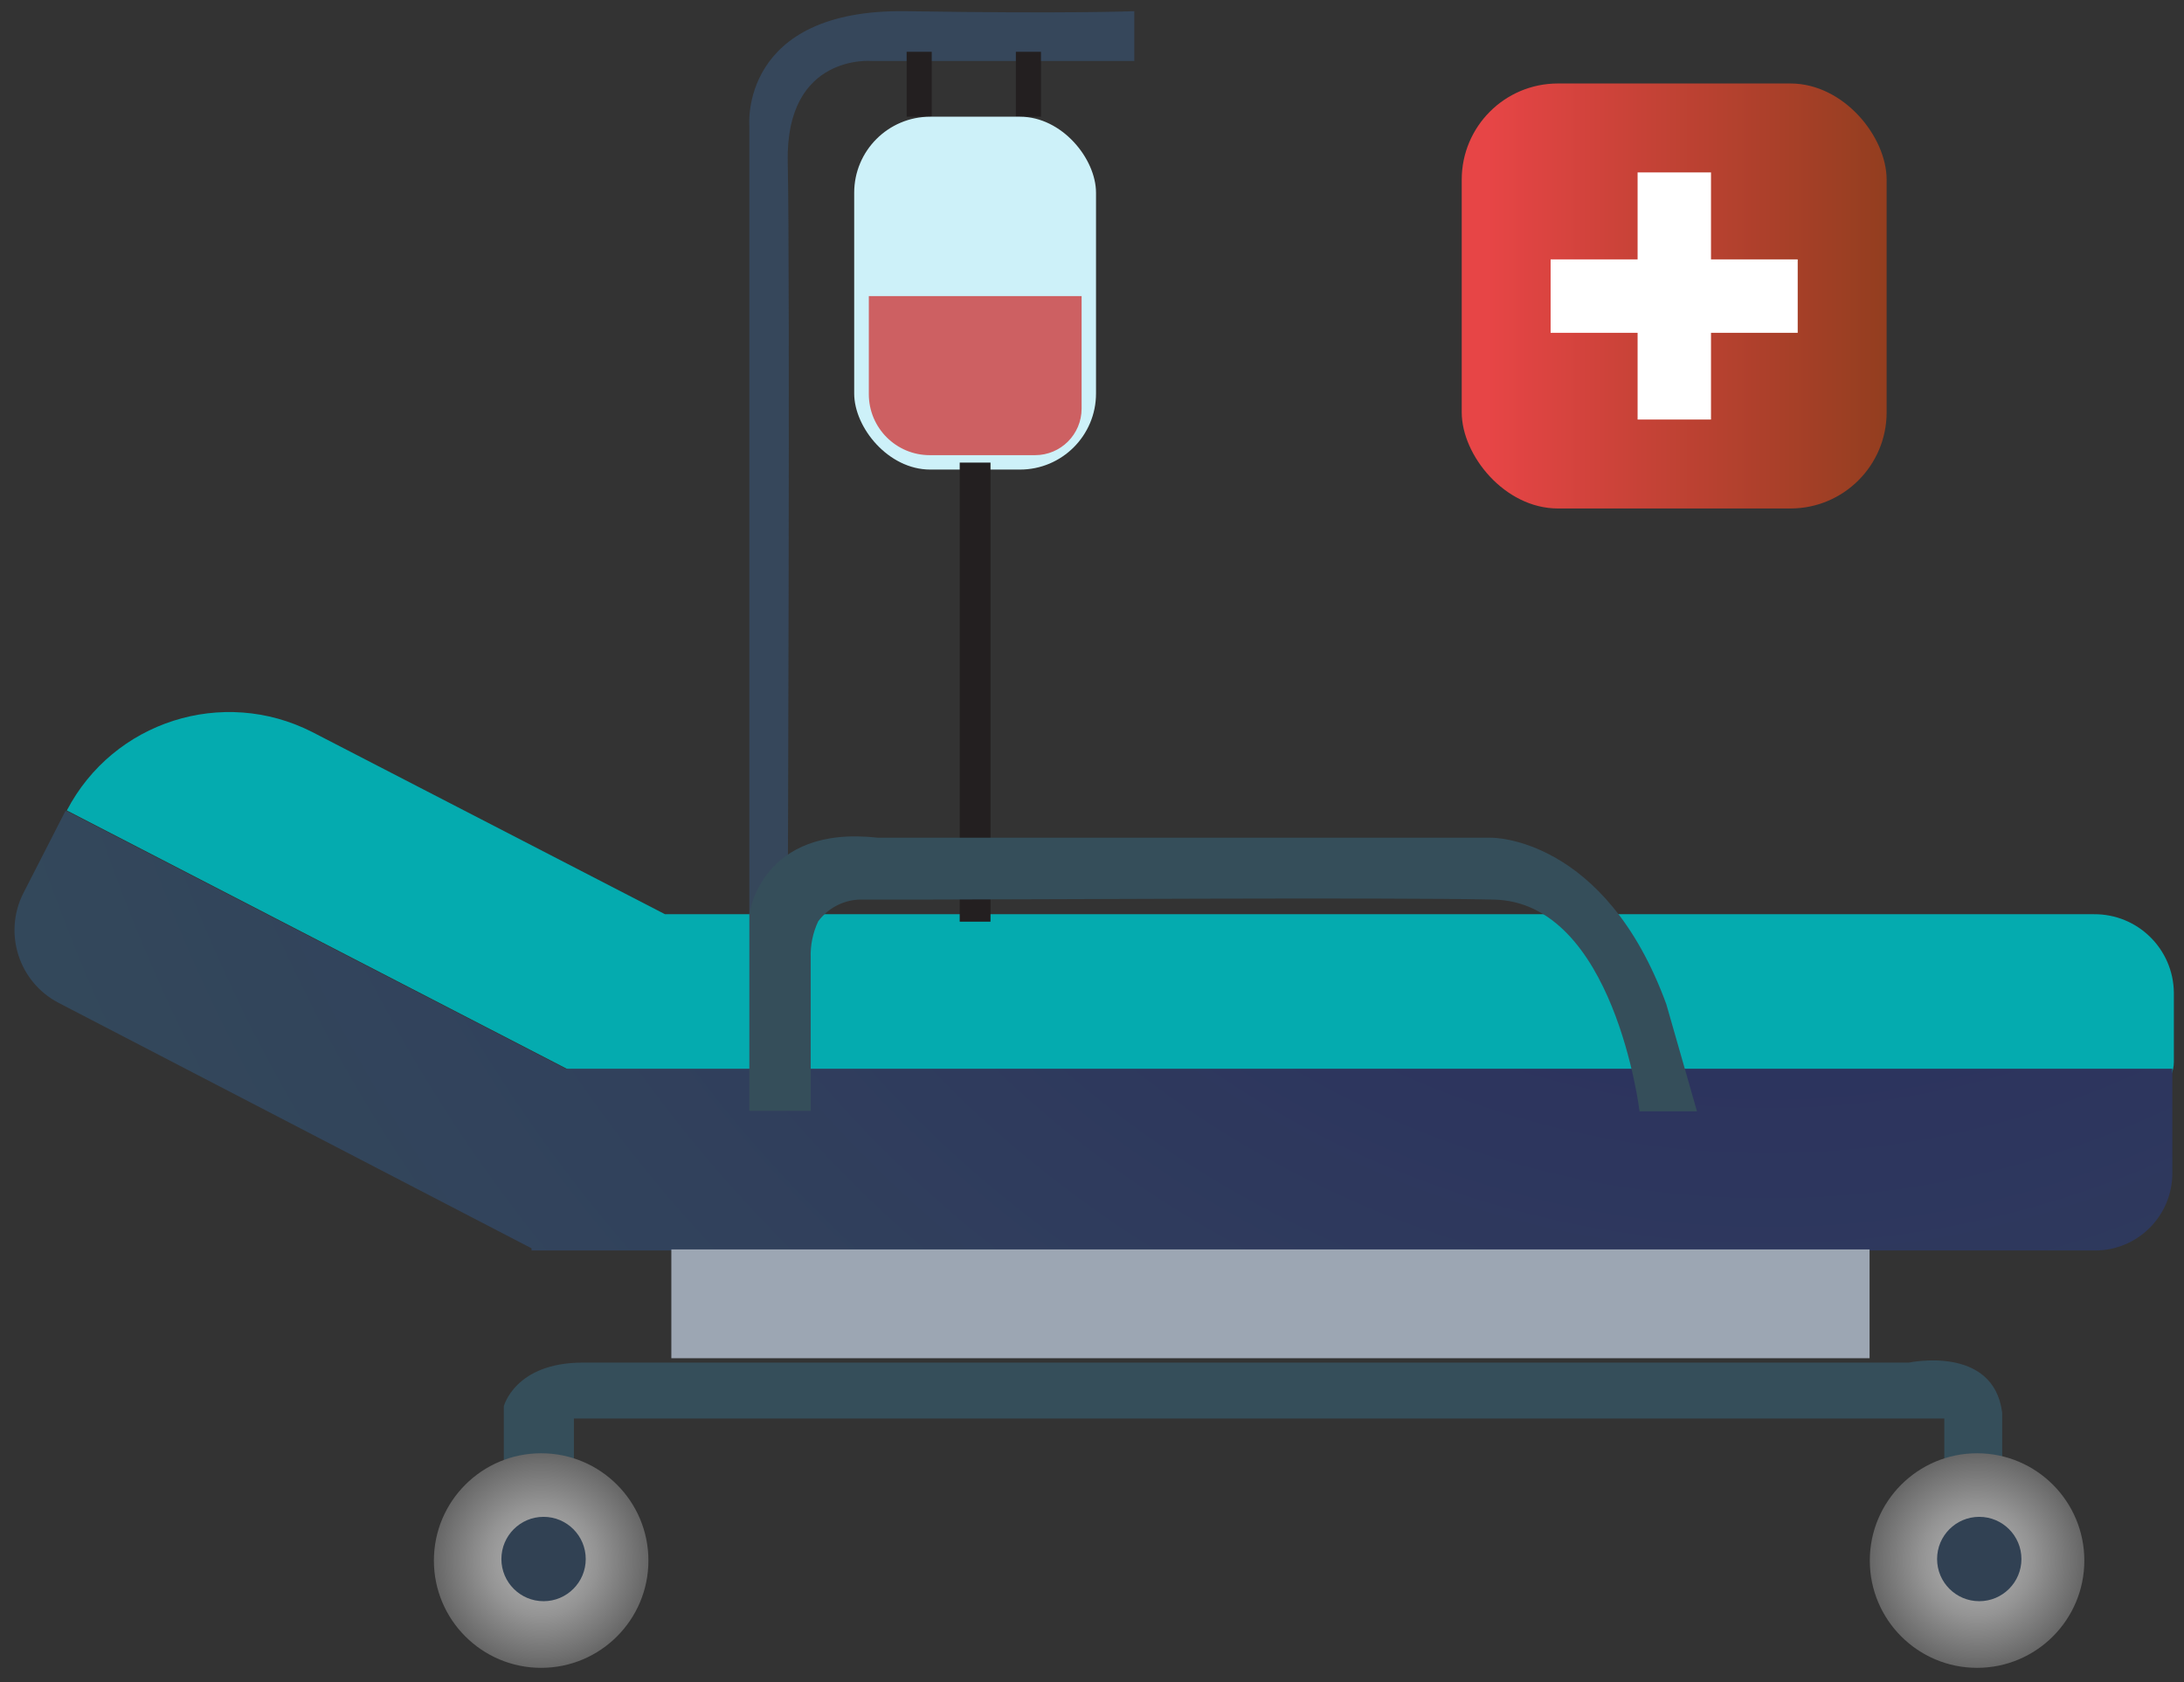 <svg xmlns="http://www.w3.org/2000/svg" width="87" height="67" viewBox="0 0 87 67">
    <rect x="0" y="0" width="87" height="67" fill="#333333" stroke="none"/>
    <defs>
        <radialGradient id="3wdhoq7r0a" cx="81.271%" cy="-121.88%" r="520.338%" fx="81.271%" fy="-121.88%" gradientTransform="matrix(.204 0 0 1 .647 0)">
            <stop offset="0%" stop-color="#262261"/>
            <stop offset="61%" stop-color="#31415C"/>
            <stop offset="97%" stop-color="#354E5A"/>
        </radialGradient>
        <radialGradient id="zwl3z8zeob" cx="50%" cy="50%" r="50%" fx="50%" fy="50%">
            <stop offset="0%" stop-color="#B3B3B3"/>
            <stop offset="20%" stop-color="#ABABAB"/>
            <stop offset="52%" stop-color="#949494"/>
            <stop offset="90%" stop-color="#707070"/>
            <stop offset="100%" stop-color="#666"/>
        </radialGradient>
        <linearGradient id="le4gt5l4mc" x1="0%" x2="100.051%" y1="50.026%" y2="50.026%">
            <stop offset="6%" stop-color="#E74546"/>
            <stop offset="100%" stop-color="#933E1F"/>
        </linearGradient>
    </defs>
    <g fill="none" fill-rule="evenodd">
        <g>
            <g transform="translate(-193 -135) translate(180 111)">
                <path d="M0.157 0.696H113.287V113.826H0.157z"/>
                <path fill="#36475B" fill-rule="nonzero" d="M58.184 24.445v1.984H47.74s-3.455-.322-3.36 4.029c.096 4.351 0 29.97 0 29.97h-1.53V29.014s-.41-4.673 6.265-4.568c6.466.104 9.068 0 9.068 0z"/>
                <path fill="#231F20" fill-rule="nonzero" d="M49.116 26.063H50.116V28.648H49.116zM53.467 26.063H54.467V28.648H53.467z"/>
                <rect width="9.633" height="14.054" x="47.027" y="28.648" fill="#CDF1F9" fill-rule="nonzero" rx="3.03"/>
                <path fill="#04ABAF" fill-rule="nonzero" d="M96.413 60.411H39.49l-14.054-7.257c-3.563-1.814-7.923-.42-9.773 3.124l22.54 11.643.243-.46c.184.1.39.153.6.156h59.22c.731 0 1.326-.591 1.33-1.323v-2.767c-.023-1.738-1.446-3.13-3.184-3.116z"/>
                <path fill="url(#3wdhoq7r0a)" fill-rule="nonzero" d="M35.531 66.564l-19.867-10.26h-.06l-1.68 3.28c-.797 1.59-.174 3.525 1.4 4.352l18.85 9.781v.087h62.282c1.698 0 3.076-1.374 3.08-3.072v-4.168H35.532z"/>
                <path fill="#9CA6B3" fill-rule="nonzero" d="M39.743 73.761H87.475V78.095H39.743z"/>
                <path fill="#354E5A" fill-rule="nonzero" d="M33.069 82.254v-2.245s.444-1.74 3.15-1.74h52.823s3.376-.723 3.716 2v2.612h-2.306v-2.385h-54.59v2.35H33.07v-.592z"/>
                <circle cx="91.757" cy="86.153" r="4.273" fill="url(#zwl3z8zeob)" fill-rule="nonzero"/>
                <circle cx="91.844" cy="86.092" r="1.68" fill="#314153" fill-rule="nonzero"/>
                <circle cx="34.557" cy="86.153" r="4.273" fill="url(#zwl3z8zeob)" fill-rule="nonzero"/>
                <circle cx="34.653" cy="86.092" r="1.68" fill="#314153" fill-rule="nonzero"/>
                <path fill="#CD6062" fill-rule="nonzero" d="M47.61 35.793h8.476v4.481c0 1.024-.83 1.854-1.853 1.854h-4.195c-1.34 0-2.428-1.087-2.428-2.428v-3.907z"/>
                <path fill="#231F20" fill-rule="nonzero" d="M51.23 42.424H52.457V60.708H51.23z"/>
                <path fill="#354E5A" fill-rule="nonzero" d="M79.382 64.005c-2.445-6.692-6.962-6.64-6.962-6.64H47.967c-4.664-.53-5.117 3.046-5.117 3.046v7.832h2.445v-6.091c-.018-.501.083-1 .296-1.454.385-.523.987-.843 1.636-.87h2.437c3.716 0 18.649-.095 22.843 0 4.795.105 5.805 8.433 5.805 8.433H80.6l-1.219-4.256z"/>
                <rect width="16.926" height="16.926" x="71.228" y="27.325" fill="url(#le4gt5l4mc)" fill-rule="nonzero" rx="3.83"/>
                <path fill="#FFF" fill-rule="nonzero" d="M78.234 30.867H81.158V40.709H78.234z"/>
                <path fill="#FFF" fill-rule="nonzero" d="M78.229 30.871L81.153 30.871 81.153 40.714 78.229 40.714z" transform="rotate(-90 79.691 35.793)"/>
            </g>
        </g>
    </g>
</svg>
